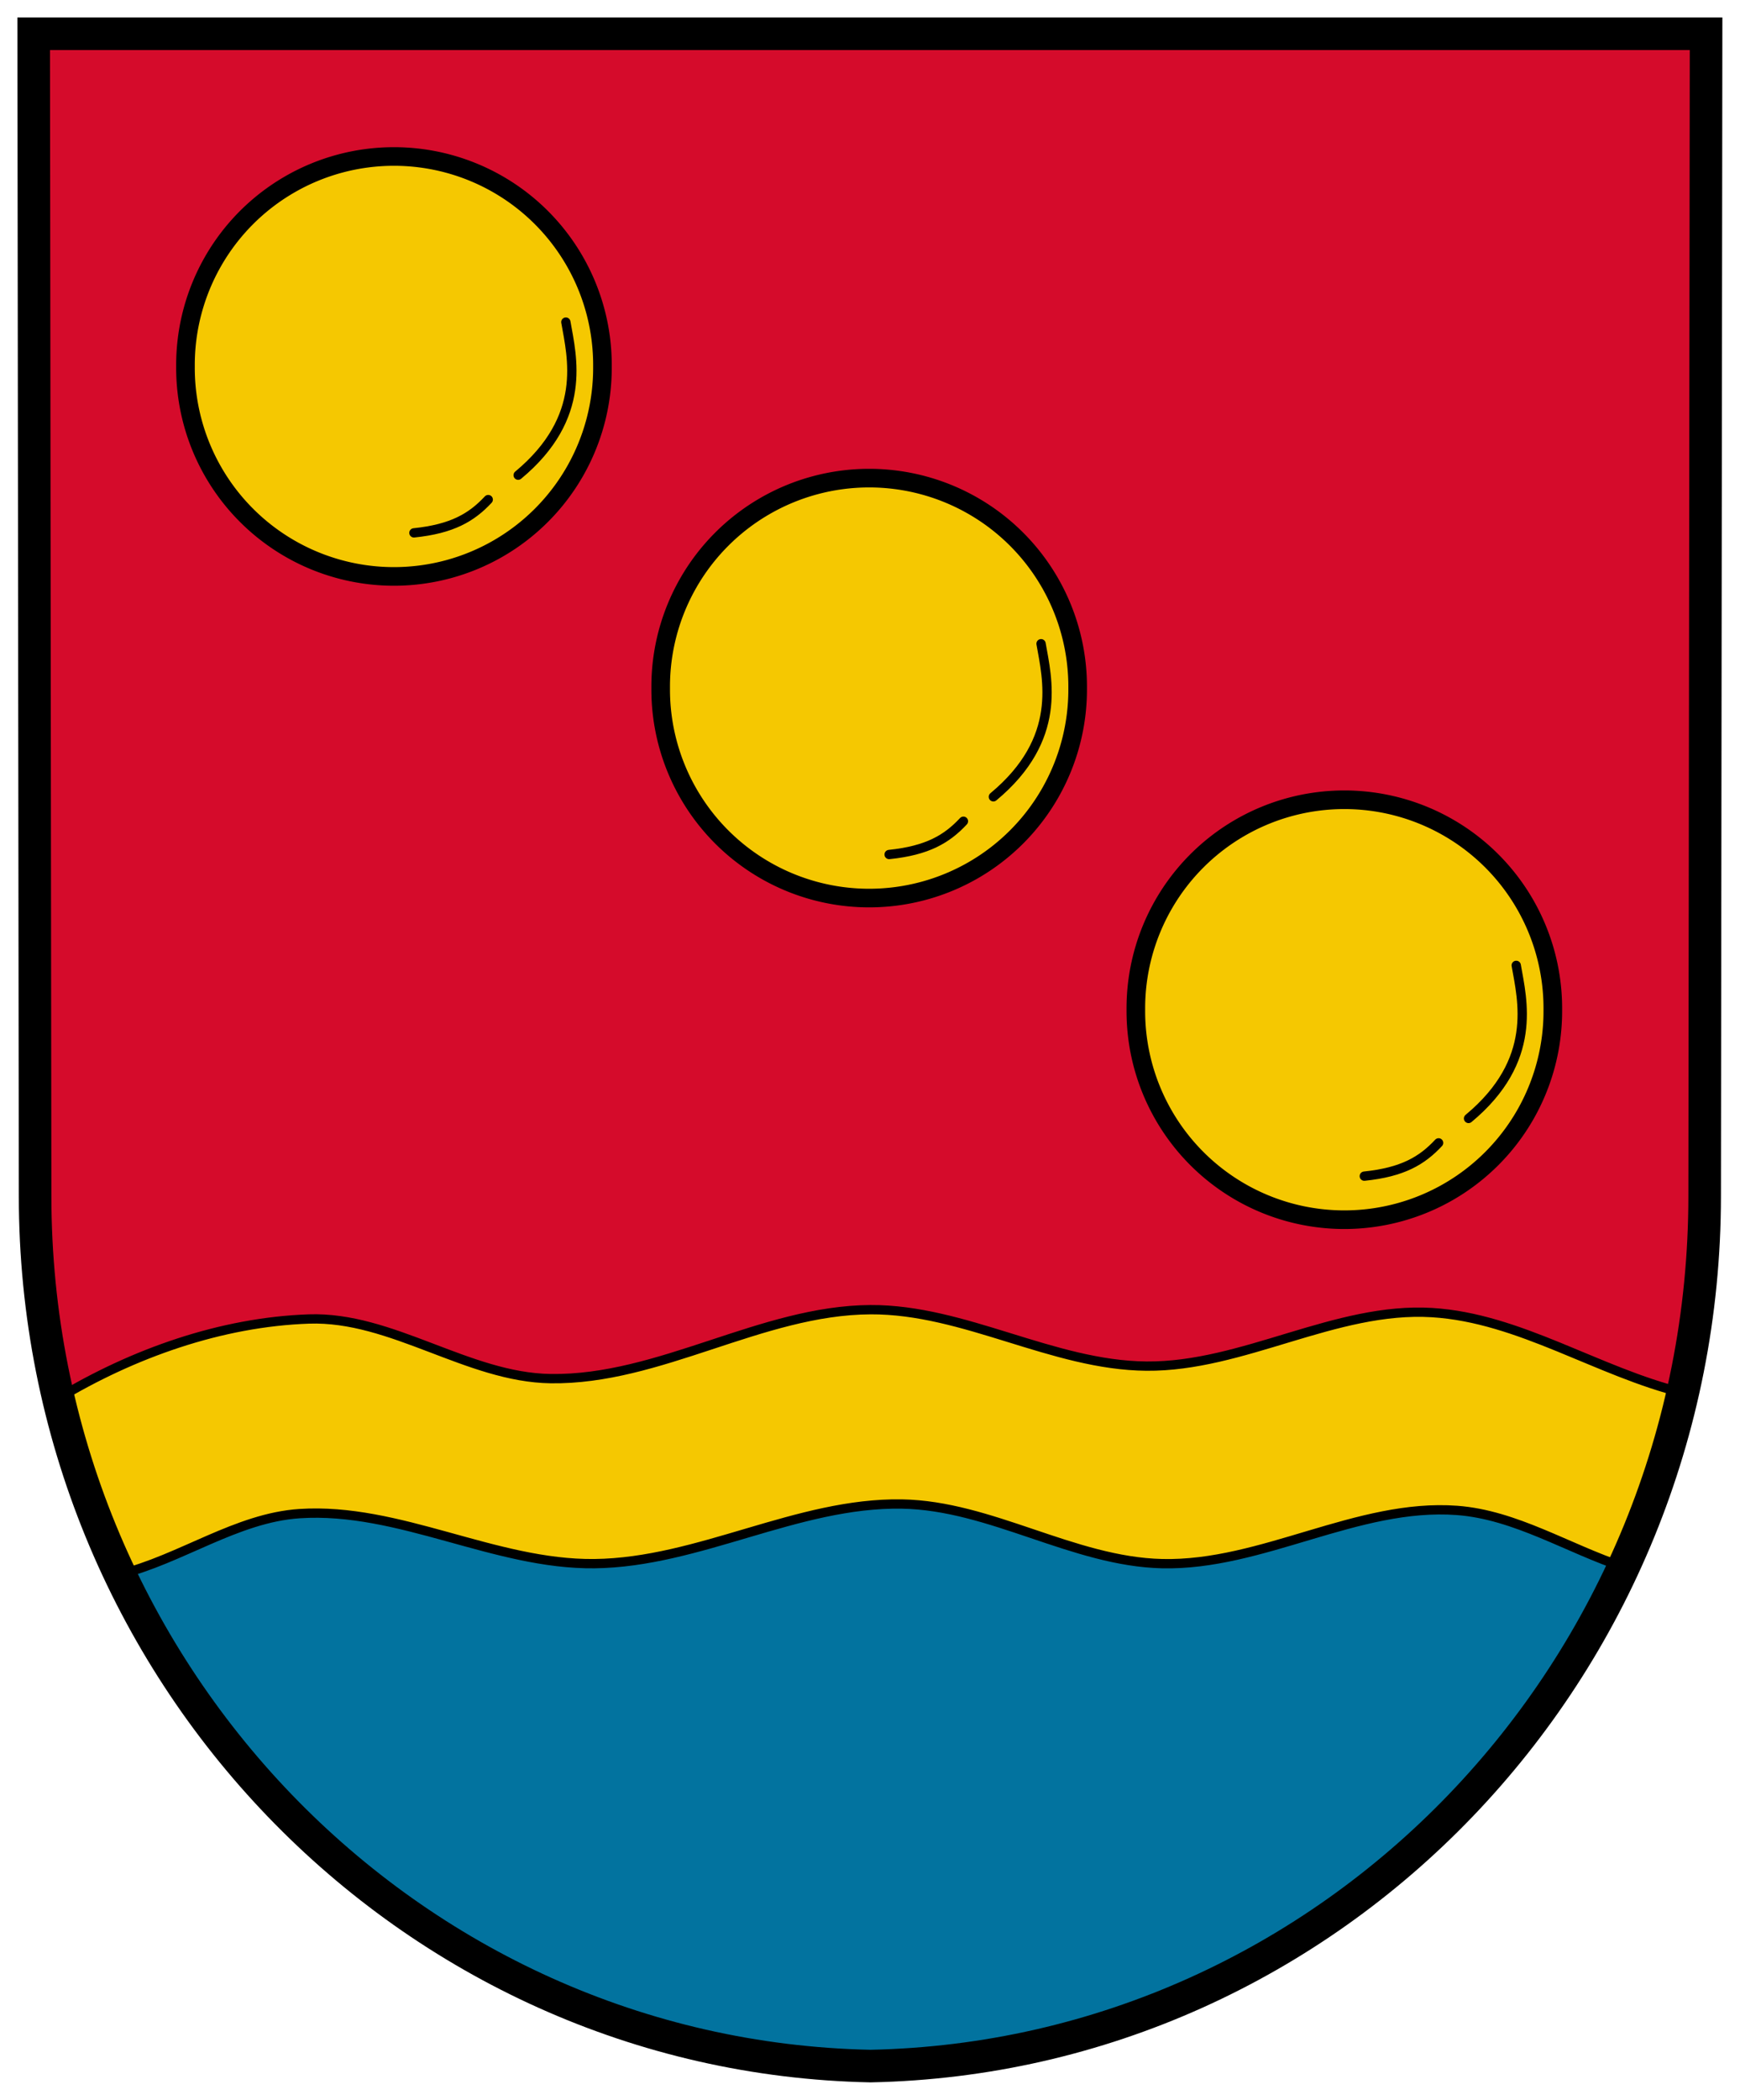 <?xml version="1.0" encoding="UTF-8"?>
<svg version="1.1" viewBox="0 0 500 603.2" xmlns="http://www.w3.org/2000/svg"><g transform="matrix(2.674 0 0 2.674 -4.063 .736)" stroke="#000"><path d="m95.066 221.66c49.633-1.004 89.642-42.499 89.642-93.481l0.152-124.83h-179.72l0.152 124.83c0 50.982 40.14 92.477 89.773 93.481z" fill="none" stroke-dashoffset="4.3" stroke-linecap="round" stroke-width="2.906"/><path d="m5.078 3.344 0.125 124.84c0 50.896 40.014 92.331 89.531 93.469 0.084 2e-3 0.166-2e-3 0.25 0 0.01 9e-5 0.021-2.2e-4 0.031 0 0.084-2e-3 0.166 2e-3 0.25 0 49.517-1.138 89.531-42.573 89.531-93.469l0.125-124.84h-90.187z" fill="#d50b2b" stroke-linejoin="round" stroke-miterlimit="6" stroke-width="2"/><path transform="translate(-10.011 -12.871)" d="m76.271 51.96a22.405 22.405 0 1 1-44.809 0 22.405 22.405 0 1 1 44.809 0z" fill="#f5c801" stroke-width="2"/><path d="m57.203 50.768c7.514-6.236 5.774-12.716 5.125-16.446" fill="none" stroke-linecap="round"/><path d="m53.986 53.39c-1.785 1.91-3.854 3.15-7.985 3.575" fill="none" stroke-linecap="round"/><path d="m9.75 157.25c11.801 36.752 45.352 63.495 85 64.406 0.084 2e-3 0.166-2e-3 0.25 0 0.01 9e-5 0.021-2.2e-4 0.031 0 0.084-2e-3 0.166 2e-3 0.25 0 39.648-0.911 73.168-27.655 84.969-64.406z" fill="#02739f" stroke-linecap="round" stroke-width="2"/><g fill="#f5c801"><path d="m95.062 140.41c-11.724 0.062-22.652 7.579-34.375 7.406-8.91-0.131-17.063-6.712-25.969-6.406-9.432 0.324-18.909 3.684-27 8.562 1.546 6.587 3.791 12.91 6.625 18.875 6.559-1.602 12.598-6.087 19.375-6.531 10.691-0.701 20.975 5.498 31.688 5.375 11.215-0.128 21.817-6.594 33.031-6.406 9.566 0.16 18.404 6.186 27.969 6.406 10.73 0.247 20.984-6.513 31.688-5.719 6.3 0.468 11.925 4.106 17.938 6.094 2.749-5.923 4.89-12.193 6.375-18.719-9.183-2.239-17.568-8.047-27-8.625-10.382-0.636-20.286 5.839-30.688 5.75-10.092-0.086-19.564-6.116-29.656-6.062z"/><g transform="translate(102.13 69.1)"><path transform="translate(-10.011 -12.871)" d="m76.271 51.96a22.405 22.405 0 1 1-44.809 0 22.405 22.405 0 1 1 44.809 0z" fill="#f5c801" stroke-width="2"/><path d="m57.203 50.768c7.514-6.236 5.774-12.716 5.125-16.446" fill="none" stroke-linecap="round"/><path d="m53.986 53.39c-1.785 1.91-3.854 3.15-7.985 3.575" fill="none" stroke-linecap="round"/></g><g transform="translate(51.067 34.55)"><path transform="translate(-10.011 -12.871)" d="m76.271 51.96a22.405 22.405 0 1 1-44.809 0 22.405 22.405 0 1 1 44.809 0z" fill="#f5c801" stroke-width="2"/><path d="m57.203 50.768c7.514-6.236 5.774-12.716 5.125-16.446" fill="none" stroke-linecap="round"/><path d="m53.986 53.39c-1.785 1.91-3.854 3.15-7.985 3.575" fill="none" stroke-linecap="round"/></g></g><path d="m95.066 221.66c49.633-1.004 89.642-42.499 89.642-93.481l0.152-124.83h-179.72l0.152 124.83c0 50.982 40.14 92.477 89.773 93.481z" fill="none" stroke-dashoffset="4.3" stroke-linecap="round" stroke-width="3.5"/></g></svg>

